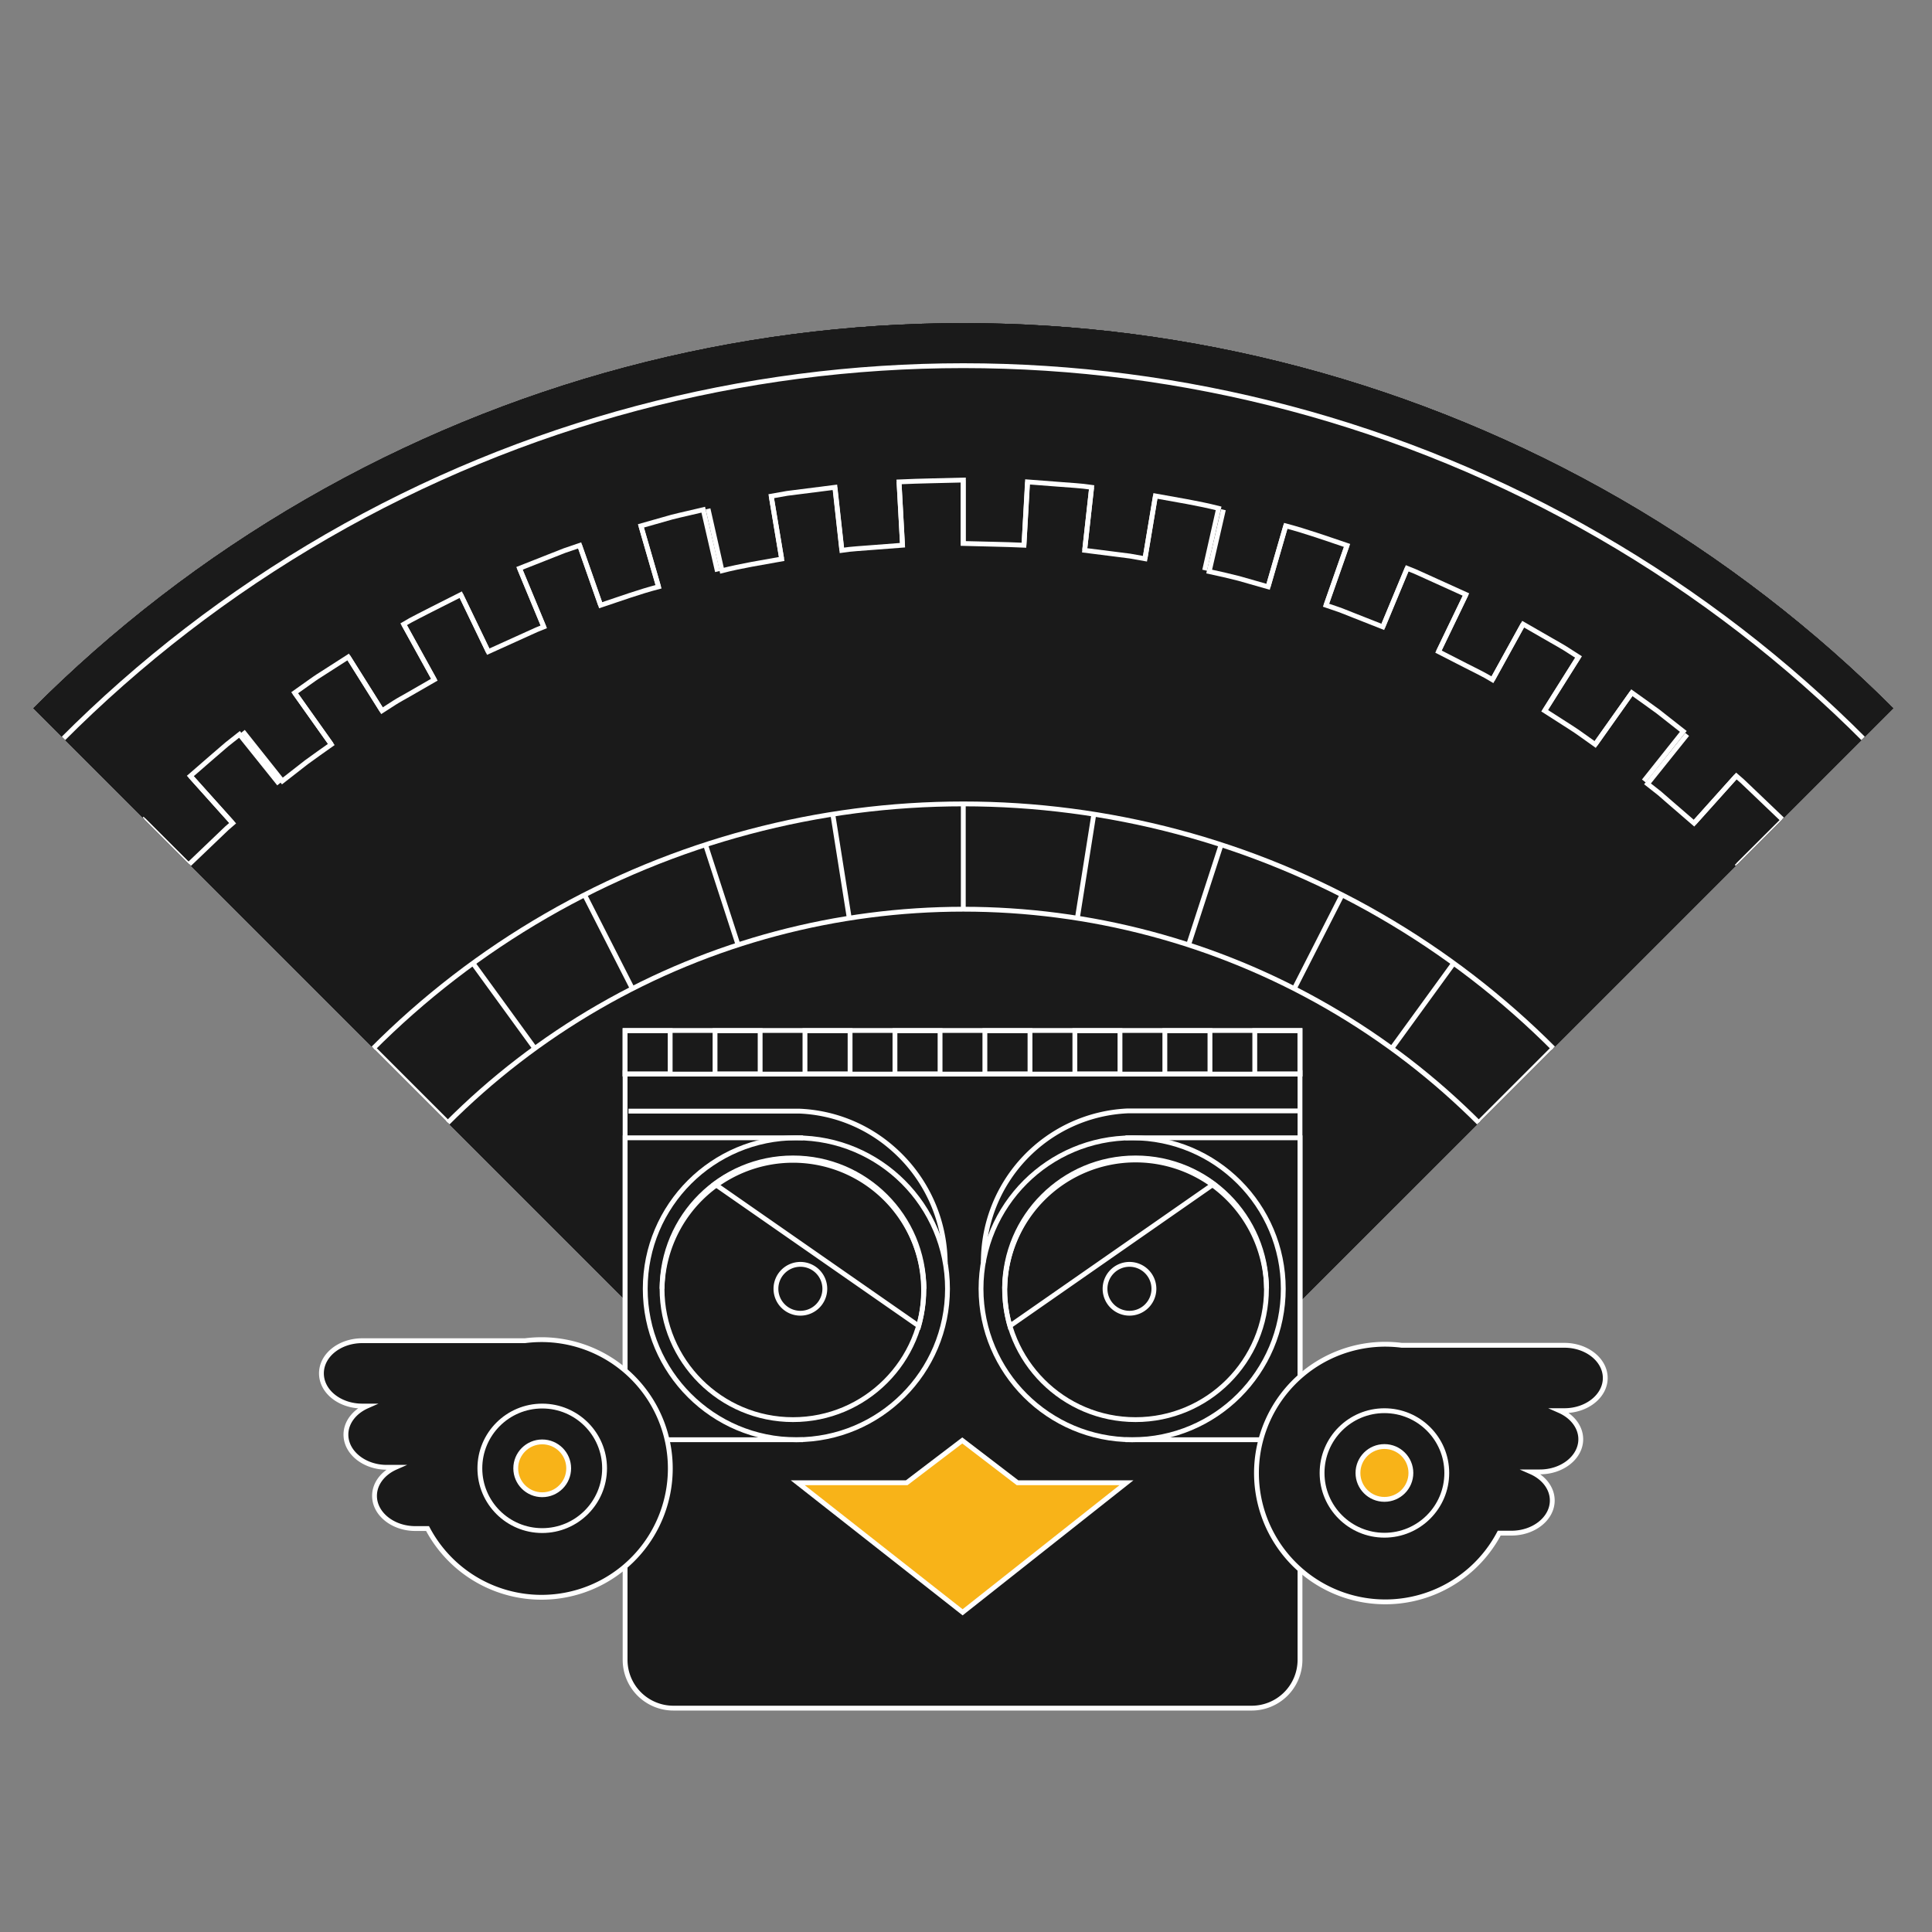<svg id="e00115ef-ba70-437b-a99c-114a8882d8ff" data-name="Layer 1" xmlns="http://www.w3.org/2000/svg" xmlns:xlink="http://www.w3.org/1999/xlink" viewBox="0 0 400 400"><rect x="0" y="0" width="400" height="400" fill="#808080" stroke="none"/><defs><clipPath id="e54b5d3e-56b7-4551-b6f1-bef22b4ec77e"><polygon points="499.63 38.98 199.44 339.16 -100.74 38.98 193.97 30.39 499.63 38.98" style="fill:none"/></clipPath><clipPath id="b3a546b0-0492-4b4d-abb2-1f33e11cb68b"><path d="M199.44,166.44A172.72,172.72,0,1,0,372.17,339.16,172.72,172.72,0,0,0,199.44,166.44Zm0,323.64A150.92,150.92,0,1,1,350.36,339.16,150.92,150.92,0,0,1,199.44,490.08Z" style="fill:none"/></clipPath></defs><g style="clip-path:url(#e54b5d3e-56b7-4551-b6f1-bef22b4ec77e)"><circle cx="199.44" cy="339.16" r="272.26" style="fill:#1a1a1a"/><circle cx="199.44" cy="339.16" r="272.26" style="fill:#1a1a1a"/><circle cx="199.44" cy="339.16" r="272.26" style="fill:#1a1a1a"/><circle cx="199.44" cy="339.16" r="272.26" style="fill:#1a1a1a"/><g style="clip-path:url(#b3a546b0-0492-4b4d-abb2-1f33e11cb68b)"><circle cx="199.44" cy="339.16" r="178.49" style="fill:none;stroke:#fff;stroke-miterlimit:10"/><line x1="199.44" y1="339.16" x2="199.44" y2="517.65" style="fill:none;stroke:#fff;stroke-miterlimit:10"/><line x1="199.44" y1="339.16" x2="227.37" y2="515.45" style="fill:none;stroke:#fff;stroke-miterlimit:10"/><line x1="199.44" y1="339.16" x2="254.6" y2="508.92" style="fill:none;stroke:#fff;stroke-miterlimit:10"/><line x1="199.44" y1="339.16" x2="280.48" y2="498.2" style="fill:none;stroke:#fff;stroke-miterlimit:10"/><line x1="199.44" y1="339.16" x2="304.36" y2="483.56" style="fill:none;stroke:#fff;stroke-miterlimit:10"/><line x1="199.44" y1="339.16" x2="325.66" y2="465.37" style="fill:none;stroke:#fff;stroke-miterlimit:10"/><line x1="199.44" y1="339.16" x2="343.85" y2="444.08" style="fill:none;stroke:#fff;stroke-miterlimit:10"/><line x1="199.44" y1="339.16" x2="358.48" y2="420.19" style="fill:none;stroke:#fff;stroke-miterlimit:10"/><line x1="199.44" y1="339.16" x2="369.2" y2="394.32" style="fill:none;stroke:#fff;stroke-miterlimit:10"/><line x1="199.44" y1="339.16" x2="375.74" y2="367.08" style="fill:none;stroke:#fff;stroke-miterlimit:10"/><line x1="199.44" y1="339.16" x2="377.93" y2="339.16" style="fill:none;stroke:#fff;stroke-miterlimit:10"/><line x1="199.44" y1="339.16" x2="375.74" y2="311.24" style="fill:none;stroke:#fff;stroke-miterlimit:10"/><line x1="199.44" y1="339.16" x2="369.2" y2="284.01" style="fill:none;stroke:#fff;stroke-miterlimit:10"/><line x1="199.44" y1="339.16" x2="358.48" y2="258.13" style="fill:none;stroke:#fff;stroke-miterlimit:10"/><line x1="199.44" y1="339.16" x2="343.85" y2="234.25" style="fill:none;stroke:#fff;stroke-miterlimit:10"/><line x1="199.44" y1="339.16" x2="325.66" y2="212.95" style="fill:none;stroke:#fff;stroke-miterlimit:10"/><line x1="199.44" y1="339.16" x2="304.36" y2="194.76" style="fill:none;stroke:#fff;stroke-miterlimit:10"/><line x1="199.44" y1="339.16" x2="280.48" y2="180.13" style="fill:none;stroke:#fff;stroke-miterlimit:10"/><line x1="199.44" y1="339.16" x2="254.6" y2="169.41" style="fill:none;stroke:#fff;stroke-miterlimit:10"/><line x1="199.44" y1="339.16" x2="227.37" y2="162.87" style="fill:none;stroke:#fff;stroke-miterlimit:10"/><line x1="199.44" y1="339.16" x2="199.44" y2="160.67" style="fill:none;stroke:#fff;stroke-miterlimit:10"/><line x1="199.44" y1="339.16" x2="171.52" y2="162.87" style="fill:none;stroke:#fff;stroke-miterlimit:10"/><line x1="199.44" y1="339.16" x2="144.29" y2="169.41" style="fill:none;stroke:#fff;stroke-miterlimit:10"/><line x1="199.44" y1="339.16" x2="118.41" y2="180.13" style="fill:none;stroke:#fff;stroke-miterlimit:10"/><line x1="199.44" y1="339.16" x2="94.53" y2="194.76" style="fill:none;stroke:#fff;stroke-miterlimit:10"/><line x1="199.44" y1="339.16" x2="73.23" y2="212.95" style="fill:none;stroke:#fff;stroke-miterlimit:10"/><line x1="199.44" y1="339.16" x2="55.04" y2="234.25" style="fill:none;stroke:#fff;stroke-miterlimit:10"/><line x1="199.44" y1="339.16" x2="40.41" y2="258.13" style="fill:none;stroke:#fff;stroke-miterlimit:10"/><line x1="199.44" y1="339.16" x2="29.69" y2="284.01" style="fill:none;stroke:#fff;stroke-miterlimit:10"/><line x1="199.44" y1="339.16" x2="23.15" y2="311.24" style="fill:none;stroke:#fff;stroke-miterlimit:10"/><line x1="199.44" y1="339.16" x2="20.96" y2="339.16" style="fill:none;stroke:#fff;stroke-miterlimit:10"/><line x1="199.44" y1="339.16" x2="23.15" y2="367.08" style="fill:none;stroke:#fff;stroke-miterlimit:10"/><line x1="199.44" y1="339.16" x2="29.69" y2="394.32" style="fill:none;stroke:#fff;stroke-miterlimit:10"/><line x1="199.44" y1="339.16" x2="40.41" y2="420.19" style="fill:none;stroke:#fff;stroke-miterlimit:10"/><line x1="199.44" y1="339.16" x2="55.04" y2="444.08" style="fill:none;stroke:#fff;stroke-miterlimit:10"/><line x1="199.44" y1="339.16" x2="73.23" y2="465.37" style="fill:none;stroke:#fff;stroke-miterlimit:10"/><line x1="199.44" y1="339.16" x2="94.53" y2="483.56" style="fill:none;stroke:#fff;stroke-miterlimit:10"/><line x1="199.44" y1="339.16" x2="118.41" y2="498.2" style="fill:none;stroke:#fff;stroke-miterlimit:10"/><line x1="199.44" y1="339.16" x2="144.29" y2="508.92" style="fill:none;stroke:#fff;stroke-miterlimit:10"/><line x1="199.44" y1="339.16" x2="171.52" y2="515.45" style="fill:none;stroke:#fff;stroke-miterlimit:10"/></g><circle cx="199.44" cy="339.16" r="150.92" style="fill:none;stroke:#fff;stroke-miterlimit:10"/><circle cx="199.44" cy="339.16" r="172.72" style="fill:none;stroke:#fff;stroke-miterlimit:10"/><path d="M-10.22,222.83l11.48,6.38c-1.09,1.8-2,3.69-3,5.56l-2.88,5.61-11.81-5.73" style="fill:none;stroke:#fff;stroke-miterlimit:10"/><path d="M1.25,229.22l-11.47-6.38C-8,219-5.89,215.07-3.41,211.38l11.11,7" style="fill:none;stroke:#fff;stroke-miterlimit:10"/><path d="M4,200.33l10.7,7.61c-1.2,1.72-2.47,3.4-3.63,5.16l-3.4,5.31-11.1-7" style="fill:none;stroke:#fff;stroke-miterlimit:10"/><path d="M14.7,208,4,200.34c1.3-1.8,2.54-3.65,3.9-5.41L12,189.69l10.26,8.19" style="fill:none;stroke:#fff;stroke-miterlimit:10"/><path d="M20.6,179.51l9.79,8.74L26.27,193c-.68.8-1.4,1.57-2.05,2.4l-1.95,2.48L12,189.71" style="fill:none;stroke:#fff;stroke-miterlimit:10"/><path d="M30.39,188.26l-9.79-8.75c1.42-1.71,3-3.27,4.52-4.89l4.61-4.82L39,179.07" style="fill:none;stroke:#fff;stroke-miterlimit:10"/><polyline points="39.41 160.66 48.17 170.43 46.98 171.46 45.84 172.55 43.56 174.73 39.01 179.08 29.71 169.81" style="fill:none;stroke:#fff;stroke-miterlimit:10"/><polyline points="48.16 170.43 39.4 160.66 44.44 156.29 46.96 154.12 49.58 152.05 57.79 162.29" style="fill:none;stroke:#fff;stroke-miterlimit:10"/><path d="M61,143.42l7.59,10.72c-1.71,1.22-3.44,2.41-5.13,3.66l-5,3.9-8.17-10.27" style="fill:none;stroke:#fff;stroke-miterlimit:10"/><path d="M68.62,154.14,61,143.43l2.72-1.93c.91-.65,1.81-1.3,2.76-1.88l5.61-3.6,7,11.12" style="fill:none;stroke:#fff;stroke-miterlimit:10"/><path d="M83.58,129.23l6.35,11.49-5.47,3.15c-.9.52-1.82,1-2.72,1.57l-2.66,1.71L72.1,136" style="fill:none;stroke:#fff;stroke-miterlimit:10"/><path d="M89.92,140.73l-6.35-11.49c1.9-1.15,3.92-2.08,5.89-3.12l5.94-3,5.7,11.83" style="fill:none;stroke:#fff;stroke-miterlimit:10"/><polyline points="107.56 117.66 112.59 129.78 111.13 130.37 109.69 131.02 106.82 132.32 101.08 134.92 95.38 123.09" style="fill:none;stroke:#fff;stroke-miterlimit:10"/><polyline points="112.58 129.79 107.55 117.67 113.76 115.22 116.86 114 120.02 112.92 124.36 125.3" style="fill:none;stroke:#fff;stroke-miterlimit:10"/><path d="M132.7,108.87l3.65,12.61c-4.07,1.06-8,2.5-12,3.83L120,112.93" style="fill:none;stroke:#fff;stroke-miterlimit:10"/><path d="M136.34,121.49l-3.65-12.61,6.42-1.82c2.15-.55,4.33-1,6.49-1.53l2.94,12.8" style="fill:none;stroke:#fff;stroke-miterlimit:10"/><path d="M159.68,102.73l2.16,13c-4.13.75-8.29,1.39-12.36,2.43l-2.89-12.81" style="fill:none;stroke:#fff;stroke-miterlimit:10"/><polyline points="161.83 115.68 159.67 102.73 162.95 102.15 166.26 101.73 172.88 100.89 174.31 113.94" style="fill:none;stroke:#fff;stroke-miterlimit:10"/><path d="M186.14,99.77l.72,13.11-6.29.48c-2.09.18-4.2.26-6.28.58l-1.44-13" style="fill:none;stroke:#fff;stroke-miterlimit:10"/><path d="M186.85,112.88l-.72-13.11c4.44-.21,8.88-.25,13.33-.38v13.13" style="fill:none;stroke:#fff;stroke-miterlimit:10"/><path d="M212.76,99.77,212,112.88c-4.2-.2-8.4-.23-12.61-.36V99.39" style="fill:none;stroke:#fff;stroke-miterlimit:10"/><path d="M212,112.88l.72-13.11,6.65.51c2.21.18,4.44.28,6.64.61l-1.44,13" style="fill:none;stroke:#fff;stroke-miterlimit:10"/><polyline points="239.22 102.73 237.06 115.68 233.96 115.13 230.83 114.73 224.57 113.94 226.01 100.89" style="fill:none;stroke:#fff;stroke-miterlimit:10"/><path d="M237.05,115.68l2.16-13c4.37.8,8.77,1.48,13.09,2.57l-2.89,12.81" style="fill:none;stroke:#fff;stroke-miterlimit:10"/><path d="M266.2,108.88l-3.65,12.61-6.06-1.73c-2-.51-4.1-1-6.14-1.43l2.94-12.8" style="fill:none;stroke:#fff;stroke-miterlimit:10"/><path d="M262.54,121.48l3.65-12.61c4.3,1.13,8.49,2.64,12.71,4.06l-4.35,12.38" style="fill:none;stroke:#fff;stroke-miterlimit:10"/><polyline points="291.34 117.67 286.3 129.79 280.44 127.48 277.51 126.32 274.53 125.3 278.87 112.92" style="fill:none;stroke:#fff;stroke-miterlimit:10"/><polyline points="286.29 129.78 291.33 117.66 292.88 118.28 294.4 118.96 297.44 120.34 303.51 123.09 297.81 134.92" style="fill:none;stroke:#fff;stroke-miterlimit:10"/><path d="M315.32,129.24,309,140.73c-1.8-1.1-3.72-2-5.57-2.95l-5.61-2.87,5.7-11.83" style="fill:none;stroke:#fff;stroke-miterlimit:10"/><path d="M309,140.72l6.35-11.49,5.79,3.33c1,.56,1.93,1.1,2.88,1.67l2.81,1.8-7,11.12" style="fill:none;stroke:#fff;stroke-miterlimit:10"/><path d="M337.86,143.43l-7.59,10.71-2.57-1.83c-.86-.61-1.71-1.22-2.6-1.77l-5.31-3.4,7-11.12" style="fill:none;stroke:#fff;stroke-miterlimit:10"/><path d="M330.26,154.14l7.59-10.72c1.8,1.3,3.63,2.56,5.42,3.89l5.24,4.12-8.17,10.27" style="fill:none;stroke:#fff;stroke-miterlimit:10"/><polyline points="359.49 160.66 350.73 170.43 345.96 166.31 343.58 164.24 341.1 162.29 349.31 152.05" style="fill:none;stroke:#fff;stroke-miterlimit:10"/><polyline points="350.72 170.43 359.49 160.66 360.74 161.75 361.95 162.9 364.36 165.2 369.18 169.81 359.88 179.08" style="fill:none;stroke:#fff;stroke-miterlimit:10"/><path d="M378.29,179.51l-9.79,8.75c-1.34-1.62-2.84-3.09-4.28-4.63l-4.35-4.56,9.29-9.27" style="fill:none;stroke:#fff;stroke-miterlimit:10"/><path d="M368.49,188.25l9.79-8.74,4.37,5c.72.84,1.48,1.66,2.16,2.53l2.06,2.63-10.25,8.19" style="fill:none;stroke:#fff;stroke-miterlimit:10"/><path d="M394.88,200.34,384.19,208c-1.24-1.7-2.4-3.45-3.69-5.11l-3.9-5,10.26-8.19" style="fill:none;stroke:#fff;stroke-miterlimit:10"/><path d="M384.18,207.94l10.7-7.61c1.27,1.82,2.6,3.6,3.83,5.46l3.6,5.61-11.1,7" style="fill:none;stroke:#fff;stroke-miterlimit:10"/><path d="M409.11,222.84l-11.47,6.38c-2.13-3.62-4.09-7.34-6.45-10.83l11.11-7" style="fill:none;stroke:#fff;stroke-miterlimit:10"/><path d="M397.63,229.21l11.48-6.38c1.14,1.91,2.12,3.91,3.14,5.88l3,5.94-11.81,5.73" style="fill:none;stroke:#fff;stroke-miterlimit:10"/><circle cx="199.44" cy="339.16" r="263.45" style="fill:none;stroke:#fff;stroke-miterlimit:10"/></g><path d="M251.27,245.15a27.18,27.18,0,0,0-42.19,29.38Z" style="fill:#fff"/><path d="M148,245.15a27.19,27.19,0,0,1,43.22,21.93,27.35,27.35,0,0,1-1,7.45Z" style="fill:#fff"/><path d="M269.15,221.58V343.65a10,10,0,0,1-10,10H139.42a10,10,0,0,1-10-10V221.58" style="fill:#191919"/><path d="M269.15,221.58V343.65a10,10,0,0,1-10,10H139.42a10,10,0,0,1-10-10V221.58" style="fill:none;stroke:#fff;stroke-miterlimit:10"/><path d="M195.7,261.45a31.75,31.75,0,0,0-11.08-23.84,31.18,31.18,0,0,0-19.05-7.56v0H130.12" style="fill:none;stroke:#fff;stroke-miterlimit:10"/><path d="M203.59,261.38A31.28,31.28,0,0,1,233.48,230v0h35.46" style="fill:none;stroke:#fff;stroke-miterlimit:10"/><rect x="129.42" y="213.35" width="139.74" height="9.03" style="fill:none;stroke:#fff;stroke-miterlimit:10"/><polyline points="166.27 298.08 129.43 298.08 129.43 235.57 166.27 235.57" style="fill:none;stroke:#fff;stroke-miterlimit:10"/><ellipse cx="164.88" cy="266.83" rx="31.29" ry="31.25" style="fill:none;stroke:#fff;stroke-miterlimit:10"/><ellipse cx="164.18" cy="266.83" rx="27.11" ry="27.09" style="fill:none;stroke:#fff;stroke-miterlimit:10"/><polyline points="233.01 298.08 269.16 298.08 269.16 235.57 233.01 235.57" style="fill:none;stroke:#fff;stroke-miterlimit:10"/><ellipse cx="234.4" cy="266.83" rx="31.29" ry="31.25" style="fill:none;stroke:#fff;stroke-miterlimit:10"/><ellipse cx="235.1" cy="266.83" rx="27.11" ry="27.09" style="fill:none;stroke:#fff;stroke-miterlimit:10"/><path d="M165.71,262.27a4.56,4.56,0,1,1-4.56,4.56,4.56,4.56,0,0,1,4.56-4.56m0-1a5.56,5.56,0,1,0,5.56,5.56,5.56,5.56,0,0,0-5.56-5.56Z" style="fill:#fff"/><path d="M233.85,262.27a4.56,4.56,0,1,1-4.57,4.56,4.57,4.57,0,0,1,4.57-4.56m0-1a5.56,5.56,0,1,0,5.56,5.56,5.56,5.56,0,0,0-5.56-5.56Z" style="fill:#fff"/><path d="M137.07,266.83a27.12,27.12,0,0,1,54.23,0" style="fill:none;stroke:#fff;stroke-miterlimit:10"/><path d="M208,266.76a27.12,27.12,0,0,1,54.23,0" style="fill:none;stroke:#fff;stroke-miterlimit:10"/><path d="M148,245.15a27.19,27.19,0,0,1,43.22,21.93,27.35,27.35,0,0,1-1,7.45Z" style="fill:none;stroke:#fff;stroke-miterlimit:10"/><path d="M251.27,245.15a27.18,27.18,0,0,0-42.19,29.38Z" style="fill:none;stroke:#fff;stroke-miterlimit:10"/><rect x="129.41" y="213.39" width="9.34" height="8.96" style="fill:none;stroke:#fff;stroke-miterlimit:10"/><rect x="148.04" y="213.39" width="9.34" height="8.96" style="fill:none;stroke:#fff;stroke-miterlimit:10"/><rect x="166.66" y="213.39" width="9.34" height="8.96" style="fill:none;stroke:#fff;stroke-miterlimit:10"/><rect x="185.29" y="213.39" width="9.34" height="8.96" style="fill:none;stroke:#fff;stroke-miterlimit:10"/><rect x="203.91" y="213.39" width="9.34" height="8.96" style="fill:none;stroke:#fff;stroke-miterlimit:10"/><rect x="222.54" y="213.39" width="9.34" height="8.96" style="fill:none;stroke:#fff;stroke-miterlimit:10"/><rect x="241.17" y="213.39" width="9.34" height="8.96" style="fill:none;stroke:#fff;stroke-miterlimit:10"/><rect x="259.79" y="213.39" width="9.34" height="8.96" style="fill:none;stroke:#fff;stroke-miterlimit:10"/><polygon points="210.67 306.99 199.23 298.23 187.72 306.99 165.17 306.99 199.3 333.81 233.22 306.99 210.67 306.99" style="fill:#f8b318;stroke:#fff;stroke-miterlimit:10"/><path d="M286.8,278.31a27.51,27.51,0,0,1,3.41.22H323.9c4.65,0,8.45,3.05,8.45,6.77s-3.8,6.76-8.45,6.76h-1c2.6,1.15,4.38,3.38,4.38,5.92,0,3.72-3.81,6.76-8.45,6.76H317c2.61,1.15,4.38,3.38,4.38,5.92,0,3.72-3.8,6.76-8.45,6.76h-2.53a26.67,26.67,0,1,1-23.58-39.11Z" style="fill:#1a1a1a"/><path d="M112.09,277.36a27.38,27.38,0,0,0-3.41.22H75c-4.65,0-8.45,3-8.45,6.76s3.8,6.77,8.45,6.77h1c-2.6,1.15-4.38,3.37-4.38,5.91,0,3.72,3.81,6.77,8.45,6.77h1.85c-2.61,1.15-4.38,3.37-4.38,5.91,0,3.72,3.8,6.77,8.45,6.77h2.53a26.67,26.67,0,1,0,23.58-39.11Z" style="fill:#1a1a1a"/><path d="M112.09,277.36a27.38,27.38,0,0,0-3.41.22H75c-4.65,0-8.45,3-8.45,6.76s3.8,6.77,8.45,6.77h1c-2.6,1.15-4.38,3.37-4.38,5.91,0,3.72,3.81,6.77,8.45,6.77h1.85c-2.61,1.15-4.38,3.37-4.38,5.91,0,3.72,3.8,6.77,8.45,6.77h2.53a26.67,26.67,0,1,0,23.58-39.11Z" style="fill:none;stroke:#fff;stroke-miterlimit:10"/><ellipse cx="112.26" cy="304" rx="12.91" ry="12.89" style="fill:none;stroke:#fff;stroke-miterlimit:10"/><ellipse cx="112.26" cy="304" rx="5.48" ry="5.47" style="fill:#f8b318;stroke:#fff;stroke-miterlimit:10"/><path d="M286.8,278.31a27.51,27.51,0,0,1,3.41.22H323.9c4.65,0,8.45,3.05,8.45,6.77s-3.8,6.76-8.45,6.76h-1c2.6,1.15,4.38,3.38,4.38,5.92,0,3.72-3.81,6.76-8.45,6.76H317c2.61,1.15,4.38,3.38,4.38,5.92,0,3.72-3.8,6.76-8.45,6.76h-2.53a26.67,26.67,0,1,1-23.58-39.11Z" style="fill:none;stroke:#fff;stroke-miterlimit:10"/><ellipse cx="286.63" cy="304.96" rx="12.91" ry="12.89" style="fill:none;stroke:#fff;stroke-miterlimit:10"/><ellipse cx="286.63" cy="304.96" rx="5.48" ry="5.47" style="fill:#f8b318;stroke:#fff;stroke-miterlimit:10"/></svg>